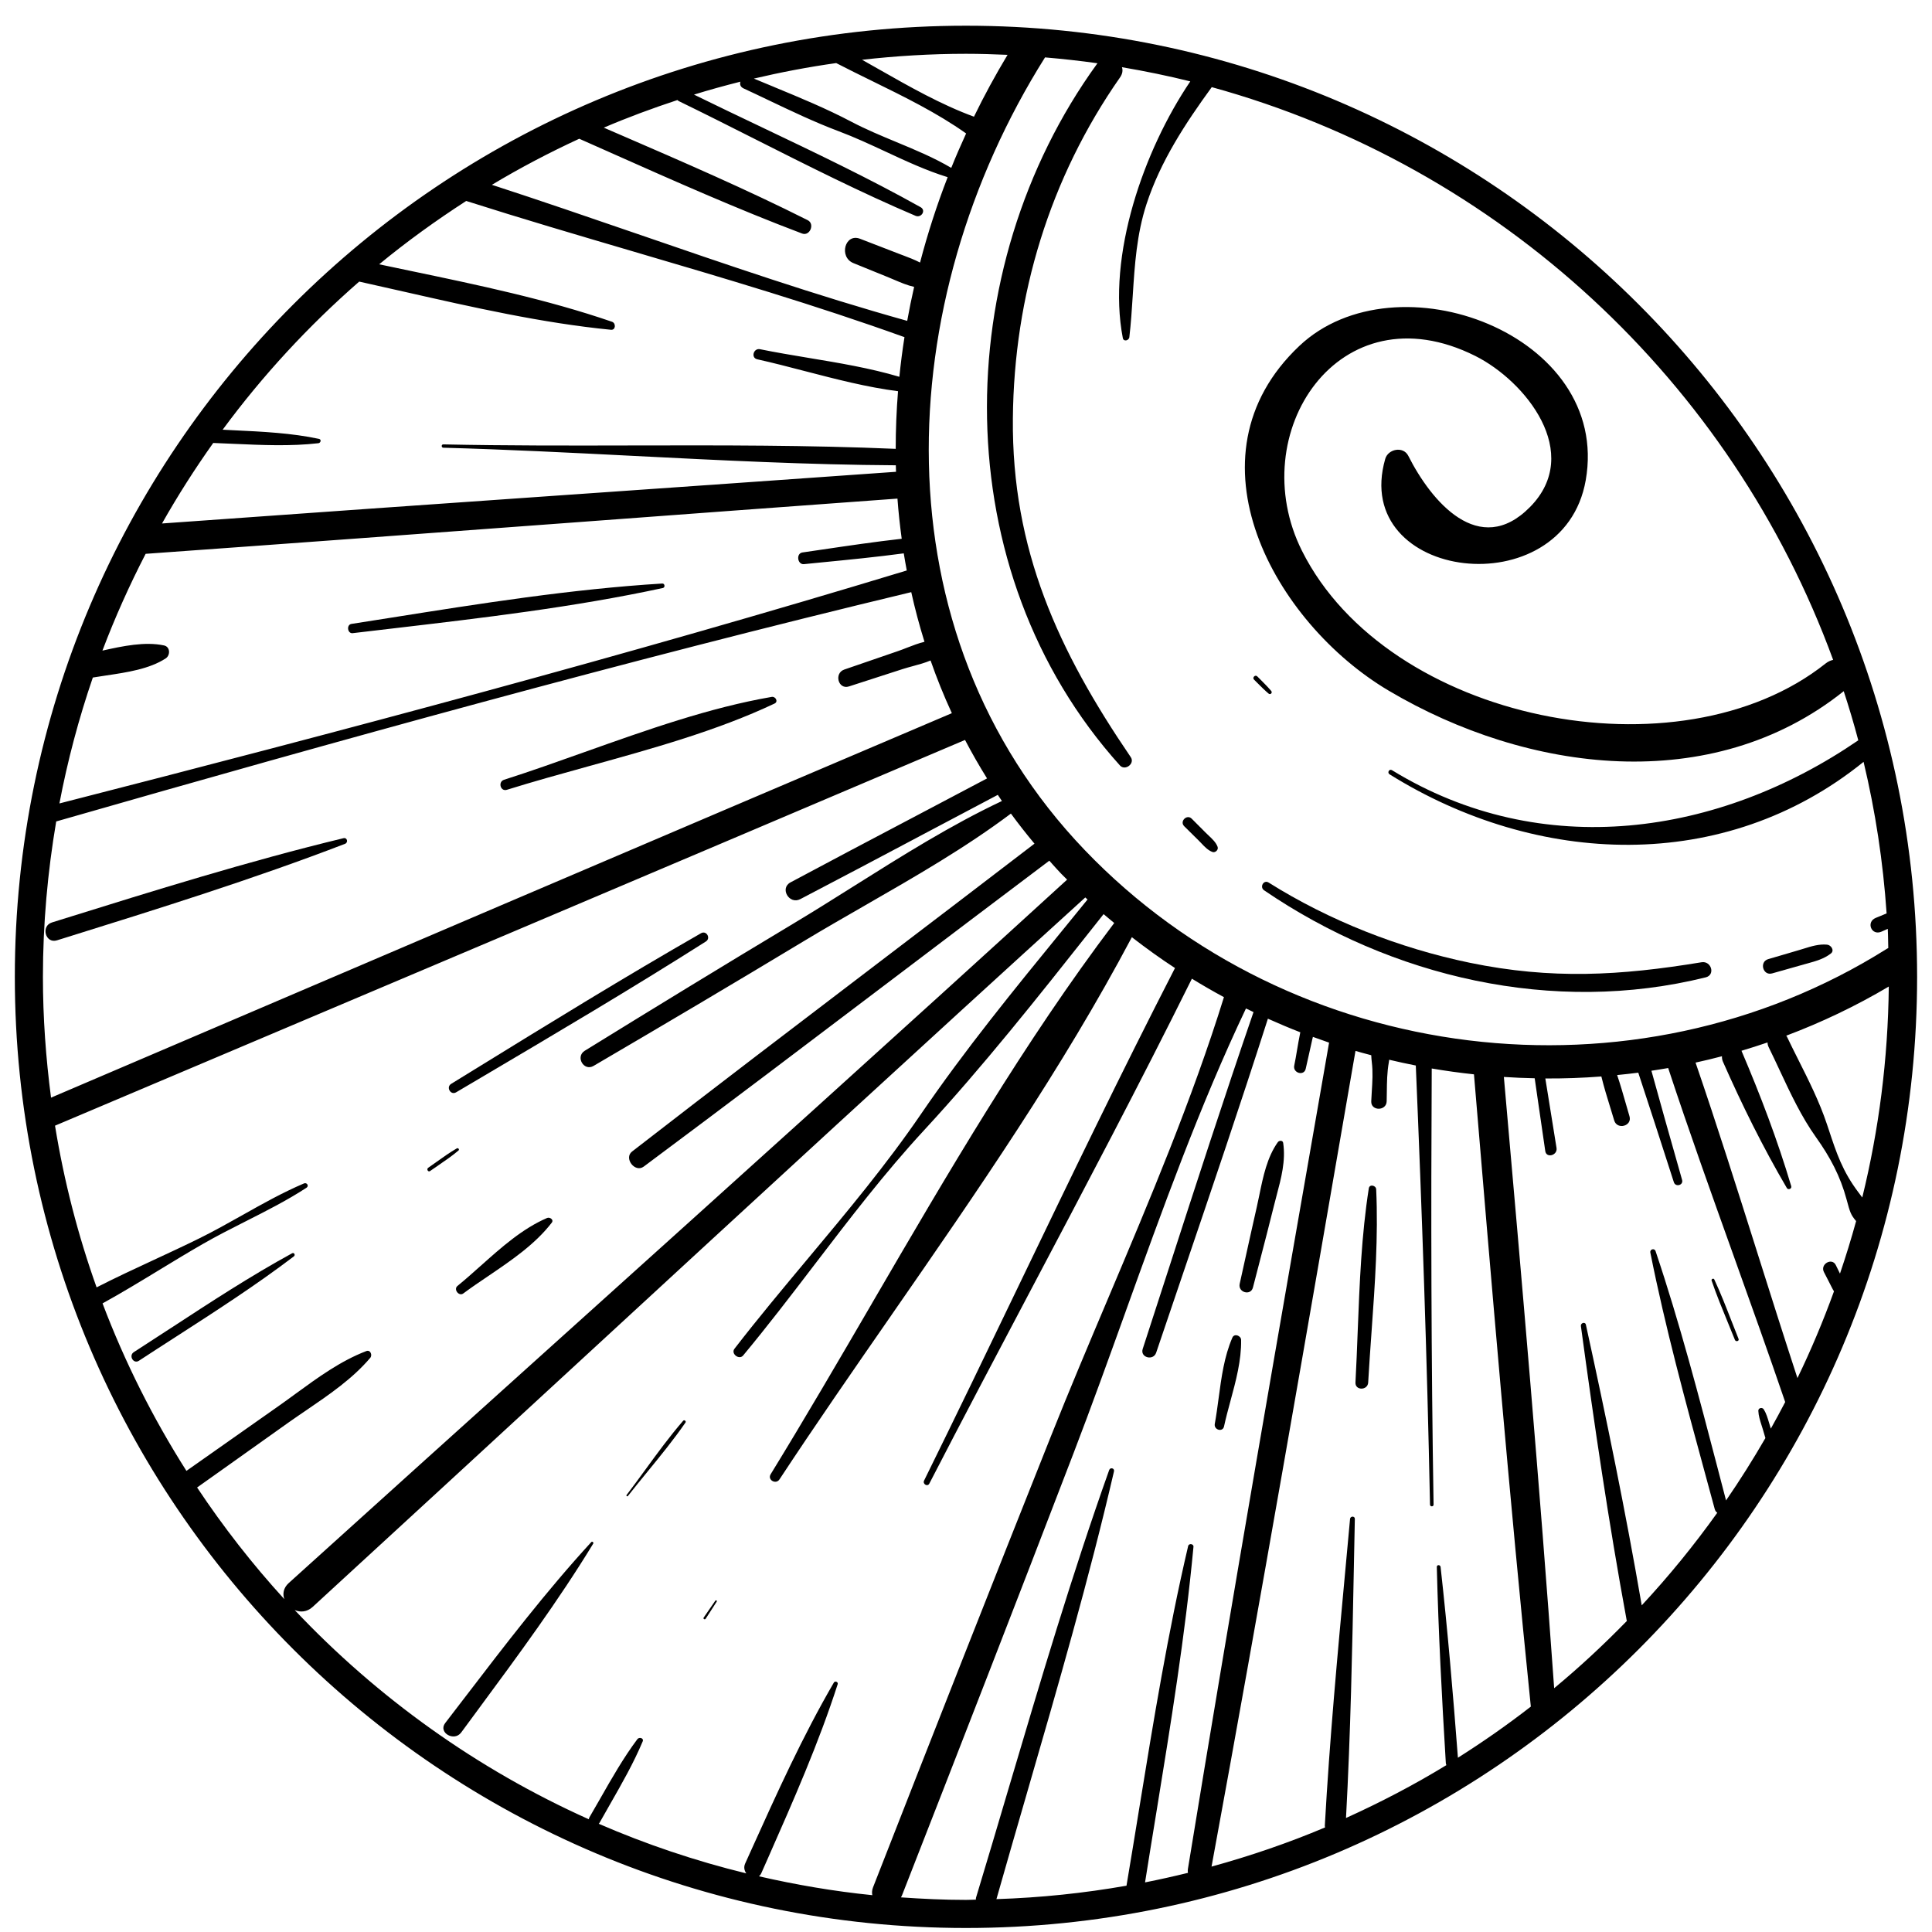 <svg width="65" height="65" viewBox="0 0 65 65" fill="currentColor" xmlns="http://www.w3.org/2000/svg">
    <path d="M58.255 44.445C58.333 44.646 58.411 44.847 58.492 45.046C58.522 45.121 58.4 45.154 58.37 45.08C58.291 44.882 58.21 44.685 58.129 44.488C57.938 44.023 57.746 43.557 57.585 43.083C57.567 43.03 57.652 42.995 57.675 43.045C57.888 43.502 58.072 43.974 58.255 44.445Z" fill="currentColor"/>
    <path d="M41.397 47.135C41.581 46.457 41.767 45.766 41.756 45.081C41.754 44.937 41.528 44.85 41.462 45.002C41.187 45.635 41.092 46.345 40.999 47.043C40.96 47.335 40.921 47.624 40.87 47.905C40.833 48.107 41.136 48.196 41.181 47.991C41.242 47.709 41.319 47.423 41.397 47.135Z" fill="currentColor"/>
    <path d="M42.386 42.421C42.309 42.719 42.231 43.018 42.154 43.316C42.08 43.607 41.644 43.483 41.708 43.193C41.77 42.916 41.831 42.638 41.892 42.361C42.021 41.777 42.15 41.192 42.283 40.609C42.314 40.474 42.342 40.336 42.371 40.197L42.371 40.196C42.498 39.578 42.632 38.931 42.991 38.427C43.034 38.367 43.157 38.358 43.171 38.451C43.261 39.051 43.105 39.637 42.95 40.22C42.919 40.338 42.888 40.455 42.859 40.572C42.706 41.189 42.546 41.805 42.386 42.42L42.386 42.421Z" fill="currentColor"/>
    <path d="M19.892 51.883C19.924 51.847 19.982 51.894 19.958 51.934C18.782 53.864 17.43 55.695 16.086 57.515C15.896 57.772 15.706 58.03 15.517 58.287C15.279 58.61 14.735 58.288 14.977 57.972C15.178 57.711 15.378 57.449 15.579 57.187L15.607 57.151C16.982 55.354 18.364 53.548 19.892 51.883Z" fill="currentColor"/>
    <path d="M21.123 50.334C21.338 50.059 21.56 49.788 21.782 49.516C22.225 48.974 22.669 48.431 23.063 47.859C23.094 47.813 23.022 47.757 22.985 47.799C22.53 48.324 22.117 48.89 21.705 49.455C21.498 49.739 21.291 50.022 21.079 50.3C21.06 50.325 21.103 50.359 21.123 50.334Z" fill="currentColor"/>
    <path d="M23.981 54.09C23.901 54.214 23.821 54.337 23.741 54.461C23.714 54.503 23.646 54.463 23.674 54.422L24.066 53.854C24.086 53.824 24.134 53.852 24.114 53.883C24.07 53.952 24.025 54.021 23.981 54.09Z" fill="currentColor"/>
    <path d="M2.039 30.944C5.171 29.967 8.373 28.968 11.556 28.2C11.682 28.169 11.724 28.345 11.609 28.389C8.535 29.572 5.317 30.576 2.169 31.558L1.914 31.637C1.529 31.757 1.365 31.155 1.748 31.035L2.039 30.944Z" fill="currentColor"/>
    <path d="M19.666 25.303C18.753 25.628 17.849 25.95 16.959 26.234C16.745 26.302 16.836 26.64 17.053 26.572C17.945 26.294 18.872 26.037 19.808 25.778C21.946 25.186 24.13 24.582 26.059 23.67C26.194 23.607 26.092 23.424 25.965 23.446C23.872 23.806 21.746 24.563 19.666 25.303Z" fill="currentColor"/>
    <path d="M11.866 21.302C12.302 21.25 12.738 21.199 13.176 21.148C16.227 20.79 19.307 20.43 22.301 19.783C22.386 19.766 22.368 19.626 22.281 19.632C19.222 19.82 16.158 20.305 13.122 20.787C12.688 20.855 12.255 20.924 11.823 20.991C11.65 21.019 11.688 21.323 11.866 21.302Z" fill="currentColor"/>
    <path d="M16.163 36.267C15.89 36.428 15.618 36.589 15.345 36.75C15.162 36.859 14.999 36.576 15.179 36.465C15.443 36.303 15.707 36.14 15.971 35.977L15.973 35.976C18.496 34.422 21.014 32.87 23.586 31.397C23.767 31.293 23.924 31.565 23.748 31.676C21.251 33.261 18.709 34.763 16.163 36.267Z" fill="currentColor"/>
    <path d="M18.405 40.978C17.574 41.336 16.864 41.97 16.172 42.588L16.171 42.588C15.911 42.821 15.652 43.051 15.391 43.264C15.25 43.378 15.44 43.626 15.587 43.517C15.857 43.316 16.142 43.123 16.43 42.929C17.207 42.402 18.003 41.863 18.563 41.136C18.643 41.033 18.495 40.939 18.405 40.978Z" fill="currentColor"/>
    <path d="M9.826 42.166C8.435 42.926 7.095 43.802 5.762 44.673L5.761 44.673C5.341 44.947 4.922 45.221 4.502 45.491C4.32 45.608 4.49 45.901 4.672 45.782C5.084 45.512 5.5 45.244 5.916 44.976C7.263 44.108 8.617 43.235 9.887 42.269C9.946 42.224 9.896 42.128 9.826 42.166Z" fill="currentColor"/>
    <path d="M14.748 39.206L14.747 39.207C14.654 39.27 14.562 39.334 14.47 39.398C14.404 39.445 14.34 39.335 14.406 39.289C14.501 39.224 14.594 39.157 14.688 39.09L14.688 39.09C14.911 38.931 15.135 38.771 15.371 38.635C15.414 38.611 15.467 38.673 15.426 38.707C15.213 38.888 14.98 39.047 14.748 39.206Z" fill="currentColor"/>
    <path d="M46.052 39.98C45.804 41.562 45.741 43.185 45.678 44.798C45.656 45.371 45.634 45.944 45.603 46.512C45.588 46.788 46.016 46.787 46.031 46.512C46.063 45.943 46.104 45.37 46.145 44.795C46.259 43.202 46.373 41.596 46.3 40.013C46.294 39.879 46.075 39.831 46.052 39.98Z" fill="currentColor"/>
    <path d="M40.571 28.022L40.094 27.544C39.932 27.381 39.677 27.635 39.841 27.797L40.012 27.966C40.044 27.997 40.076 28.028 40.107 28.06C40.136 28.088 40.164 28.116 40.192 28.144C40.236 28.186 40.279 28.229 40.322 28.272C40.352 28.302 40.382 28.334 40.413 28.366C40.525 28.485 40.644 28.61 40.792 28.664C40.89 28.699 41.001 28.589 40.965 28.491C40.911 28.343 40.786 28.226 40.667 28.114C40.634 28.084 40.602 28.053 40.571 28.022Z" fill="currentColor"/>
    <path d="M57.387 32.882C52.258 34.154 46.812 32.878 42.529 29.953C42.37 29.844 42.515 29.588 42.681 29.692C44.724 30.977 47.084 31.901 49.449 32.391C52.199 32.959 54.509 32.826 57.247 32.374C57.574 32.32 57.721 32.798 57.387 32.882Z" fill="currentColor"/>
    <path d="M59.621 32.749C59.804 32.698 59.987 32.646 60.17 32.594C60.352 32.543 60.535 32.491 60.718 32.439C60.751 32.43 60.784 32.421 60.816 32.412C61.094 32.335 61.364 32.261 61.596 32.081C61.731 31.977 61.603 31.795 61.472 31.782C61.202 31.755 60.936 31.838 60.677 31.919C60.623 31.936 60.569 31.953 60.515 31.968C60.348 32.017 60.181 32.066 60.015 32.115L59.988 32.123C59.822 32.171 59.655 32.22 59.489 32.269C59.181 32.359 59.311 32.837 59.621 32.749Z" fill="currentColor"/>
    <path d="M42.768 23.245C42.822 23.307 42.741 23.388 42.679 23.334C42.545 23.22 42.42 23.095 42.295 22.97C42.261 22.936 42.226 22.901 42.191 22.866C42.121 22.797 42.231 22.686 42.3 22.757C42.337 22.794 42.373 22.83 42.41 22.867C42.532 22.99 42.655 23.113 42.768 23.245Z" fill="currentColor"/>
    <path fill-rule="evenodd" clip-rule="evenodd" d="M32.499 0.865C14.826 0.865 0.499 15.192 0.499 32.865C0.499 50.538 14.826 64.865 32.499 64.865C50.172 64.865 64.499 50.538 64.499 32.865C64.499 15.192 50.172 0.865 32.499 0.865ZM52.288 56.798C51.8 49.938 51.2 43.083 50.596 36.233C50.941 36.256 51.287 36.27 51.633 36.277L51.715 36.844L51.715 36.846C51.805 37.473 51.896 38.101 51.989 38.728C52.026 38.976 52.407 38.872 52.368 38.623C52.276 38.042 52.182 37.46 52.087 36.879L52.087 36.877L51.991 36.284C52.62 36.288 53.248 36.265 53.876 36.217C53.963 36.572 54.071 36.923 54.179 37.273L54.179 37.274L54.18 37.275C54.223 37.415 54.266 37.556 54.308 37.696C54.406 38.024 54.921 37.885 54.822 37.555C54.78 37.411 54.738 37.267 54.697 37.123C54.605 36.803 54.514 36.483 54.407 36.169C54.644 36.145 54.881 36.12 55.118 36.089C55.493 37.223 55.859 38.361 56.226 39.498L56.226 39.499L56.315 39.774C56.371 39.949 56.643 39.877 56.592 39.697L56.494 39.349L56.492 39.342C56.178 38.237 55.865 37.132 55.56 36.024C55.749 35.995 55.937 35.966 56.124 35.933C56.825 38.059 57.579 40.163 58.333 42.269L58.334 42.272C58.918 43.901 59.501 45.531 60.061 47.17C59.904 47.471 59.744 47.769 59.578 48.064L59.572 48.045C59.568 48.033 59.564 48.02 59.56 48.008C59.545 47.961 59.531 47.913 59.517 47.865C59.471 47.71 59.425 47.553 59.34 47.417C59.291 47.337 59.153 47.365 59.157 47.466C59.164 47.63 59.214 47.788 59.264 47.945L59.264 47.945C59.279 47.989 59.293 48.034 59.306 48.078C59.334 48.176 59.364 48.275 59.393 48.374L59.395 48.382C58.98 49.099 58.54 49.8 58.071 50.48C57.983 50.144 57.896 49.809 57.808 49.473L57.808 49.471C57.162 46.997 56.515 44.516 55.7 42.094C55.663 41.982 55.502 42.027 55.524 42.142C56.025 44.656 56.701 47.137 57.375 49.611C57.481 50 57.587 50.389 57.692 50.777C57.707 50.833 57.739 50.869 57.776 50.895C56.995 51.988 56.147 53.029 55.234 54.01C54.692 50.854 54.041 47.697 53.356 44.57C53.332 44.456 53.172 44.508 53.188 44.616C53.636 47.918 54.123 51.233 54.727 54.51C54.728 54.515 54.73 54.519 54.732 54.523L54.732 54.523C54.733 54.526 54.735 54.529 54.736 54.533C53.96 55.329 53.145 56.089 52.288 56.798ZM30.316 63.828L30.32 63.82C30.33 63.802 30.34 63.784 30.348 63.764C32.285 58.812 34.212 53.858 36.117 48.894C36.719 47.327 37.293 45.732 37.869 44.133L37.869 44.133L37.869 44.132L37.869 44.131L37.869 44.131C39.111 40.681 40.361 37.208 41.919 33.929C41.97 33.955 42.021 33.979 42.073 34.002L42.116 34.023C42.135 34.032 42.154 34.041 42.173 34.05C41.179 36.941 40.237 39.851 39.296 42.76L39.294 42.766L39.292 42.772C39.01 43.643 38.728 44.514 38.445 45.384C38.351 45.673 38.802 45.794 38.898 45.509C39.194 44.634 39.491 43.759 39.788 42.885C40.762 40.02 41.735 37.154 42.657 34.273C43.017 34.434 43.38 34.588 43.747 34.73C43.706 34.928 43.672 35.129 43.638 35.327L43.638 35.327L43.638 35.327C43.608 35.507 43.578 35.684 43.543 35.852C43.492 36.103 43.873 36.211 43.929 35.959L44.047 35.433C44.08 35.283 44.113 35.134 44.147 34.984C44.154 34.951 44.163 34.918 44.171 34.885L44.256 34.915C44.408 34.971 44.561 35.026 44.715 35.078L44.654 35.431C43.057 44.578 41.46 53.726 39.964 62.89C39.957 62.93 39.962 62.965 39.966 63.001L39.968 63.01C39.491 63.127 39.009 63.235 38.524 63.331C38.647 62.552 38.774 61.772 38.902 60.991L38.903 60.981L38.903 60.98L38.903 60.98L38.904 60.979C39.387 58.009 39.874 55.022 40.153 52.04C40.162 51.937 39.996 51.916 39.974 52.015C39.295 54.911 38.809 57.888 38.328 60.843C38.187 61.709 38.046 62.574 37.901 63.433C37.9 63.436 37.901 63.439 37.901 63.442C36.473 63.693 35.012 63.846 33.524 63.894C33.86 62.708 34.205 61.518 34.551 60.325L34.551 60.324C35.592 56.733 36.641 53.114 37.479 49.502C37.504 49.396 37.353 49.356 37.317 49.458C36.071 52.955 35 56.572 33.936 60.161C33.572 61.393 33.208 62.62 32.839 63.839C32.833 63.857 32.833 63.873 32.833 63.889C32.833 63.896 32.833 63.904 32.832 63.911C32.781 63.912 32.73 63.914 32.68 63.916C32.62 63.918 32.559 63.92 32.499 63.92C31.763 63.92 31.035 63.885 30.312 63.835L30.316 63.828ZM9.915 54.169C10.102 54.249 10.326 54.239 10.518 54.064C13.607 51.229 16.691 48.387 19.774 45.546C25.342 40.415 30.909 35.285 36.513 30.194C36.528 30.208 36.543 30.221 36.558 30.235L36.579 30.253L36.589 30.263C36.319 30.596 36.048 30.929 35.776 31.262L35.769 31.27C34.118 33.293 32.458 35.326 30.988 37.478C29.825 39.181 28.5 40.766 27.175 42.351C26.34 43.35 25.504 44.35 24.71 45.378C24.582 45.544 24.867 45.766 25.002 45.604C25.826 44.612 26.612 43.585 27.397 42.557C28.583 41.005 29.77 39.453 31.09 38.025C33.082 35.869 34.908 33.562 36.73 31.259L37.129 30.755C37.203 30.819 37.278 30.88 37.353 30.942L37.353 30.942C37.398 30.979 37.443 31.016 37.487 31.053C34.453 35.064 31.889 39.468 29.338 43.846L29.338 43.846L29.337 43.848L29.337 43.849L29.337 43.849C28.21 45.783 27.087 47.711 25.928 49.599C25.811 49.789 26.104 49.956 26.224 49.773C27.444 47.92 28.717 46.084 29.994 44.242L29.994 44.241C32.861 40.105 35.744 35.945 38.08 31.531C38.552 31.897 39.035 32.245 39.531 32.569C37.718 36.098 35.997 39.673 34.276 43.247L34.276 43.248C33.221 45.44 32.166 47.631 31.09 49.812C31.032 49.929 31.205 50.032 31.266 49.914C32.38 47.755 33.516 45.606 34.651 43.457L34.652 43.456L34.652 43.455L34.652 43.455C36.498 39.961 38.344 36.468 40.1 32.927C40.454 33.144 40.813 33.352 41.178 33.548C40.11 36.988 38.685 40.36 37.269 43.711C36.62 45.245 35.974 46.774 35.364 48.304C33.349 53.361 31.356 58.426 29.373 63.496C29.335 63.594 29.331 63.683 29.348 63.761C28.05 63.63 26.779 63.411 25.534 63.126C25.566 63.1 25.595 63.064 25.616 63.015C25.693 62.841 25.77 62.667 25.847 62.493C26.691 60.58 27.542 58.652 28.183 56.663C28.207 56.587 28.093 56.541 28.054 56.609C27.003 58.413 26.138 60.331 25.279 62.234C25.21 62.389 25.14 62.543 25.07 62.697C25.014 62.822 25.044 62.939 25.109 63.028C23.394 62.609 21.734 62.049 20.144 61.359C20.146 61.357 20.148 61.355 20.149 61.353L20.153 61.349C20.157 61.345 20.162 61.34 20.166 61.334C20.279 61.131 20.395 60.928 20.512 60.724L20.519 60.711L20.52 60.711L20.52 60.71C20.916 60.017 21.316 59.319 21.623 58.587C21.67 58.476 21.504 58.431 21.444 58.512C20.976 59.137 20.584 59.826 20.195 60.509L20.194 60.51L20.194 60.511C20.073 60.722 19.954 60.932 19.832 61.139C19.819 61.162 19.813 61.185 19.809 61.207C16.056 59.525 12.701 57.12 9.915 54.169ZM13.618 9.819C15.911 10.339 18.233 10.867 20.555 11.095C20.716 11.111 20.729 10.874 20.592 10.826C18.403 10.073 16.091 9.59 13.809 9.113C13.457 9.039 13.107 8.966 12.757 8.892C13.688 8.125 14.668 7.418 15.685 6.761C17.548 7.355 19.424 7.907 21.3 8.459C24.364 9.36 27.428 10.262 30.43 11.343C30.36 11.787 30.303 12.231 30.258 12.677C29.277 12.385 28.225 12.21 27.193 12.039C26.642 11.947 26.096 11.856 25.57 11.749C25.35 11.705 25.255 12.039 25.477 12.088C26.002 12.205 26.539 12.344 27.082 12.486L27.082 12.486L27.082 12.486C28.118 12.755 29.175 13.03 30.213 13.162C30.161 13.808 30.135 14.455 30.135 15.101C27.201 14.975 24.247 14.981 21.295 14.987C19.165 14.992 17.035 14.996 14.915 14.951C14.843 14.949 14.843 15.061 14.915 15.063C17.036 15.121 19.164 15.229 21.292 15.337C24.245 15.487 27.199 15.637 30.139 15.654C30.14 15.708 30.142 15.763 30.144 15.818L30.146 15.873C26.505 16.132 22.863 16.386 19.222 16.64L19.22 16.64L19.217 16.64C14.628 16.961 10.039 17.281 5.451 17.612C5.979 16.677 6.555 15.774 7.174 14.903C7.4 14.911 7.629 14.921 7.859 14.932C8.813 14.975 9.79 15.019 10.714 14.911C10.789 14.902 10.822 14.785 10.733 14.766C9.818 14.569 8.832 14.522 7.871 14.476C7.744 14.47 7.617 14.463 7.491 14.457C8.836 12.632 10.379 10.963 12.085 9.474C12.594 9.586 13.105 9.702 13.618 9.819ZM33.898 1.845C33.491 2.523 33.112 3.217 32.768 3.926C31.663 3.521 30.597 2.915 29.551 2.321C29.368 2.217 29.185 2.113 29.003 2.011C30.151 1.882 31.317 1.81 32.499 1.81C32.968 1.81 33.434 1.825 33.898 1.845ZM1.444 32.865C1.444 31.082 1.602 29.338 1.891 27.637C11.43 24.9 21.007 22.239 30.658 19.922C30.783 20.485 30.931 21.041 31.103 21.592C30.907 21.64 30.714 21.715 30.521 21.789C30.415 21.831 30.309 21.872 30.204 21.908C29.605 22.114 29.006 22.32 28.406 22.526C28.051 22.648 28.2 23.212 28.563 23.094C29.165 22.899 29.768 22.705 30.369 22.51C30.48 22.474 30.596 22.443 30.713 22.411C30.914 22.357 31.119 22.301 31.308 22.221C31.517 22.821 31.756 23.412 32.024 23.994C21.917 28.294 11.816 32.61 1.717 36.929C1.543 35.598 1.444 34.243 1.444 32.865ZM28.133 2.122C28.523 2.324 28.923 2.52 29.326 2.718C30.419 3.254 31.532 3.8 32.504 4.49C32.329 4.873 32.16 5.258 32.004 5.648C31.421 5.304 30.791 5.042 30.159 4.78C29.646 4.566 29.132 4.353 28.64 4.094C27.802 3.653 26.923 3.29 26.046 2.928L26.046 2.927C25.818 2.833 25.59 2.739 25.363 2.644C26.272 2.43 27.195 2.254 28.133 2.122ZM20.548 5.139C22.675 6.085 24.817 7.038 26.986 7.857C27.246 7.955 27.423 7.533 27.175 7.408C25.119 6.374 22.981 5.449 20.86 4.531L20.855 4.529C20.674 4.451 20.494 4.373 20.314 4.295C21.122 3.949 21.95 3.643 22.791 3.366C22.794 3.368 22.797 3.371 22.799 3.373C22.811 3.384 22.822 3.394 22.838 3.402C23.691 3.817 24.544 4.247 25.399 4.679C27.187 5.581 28.984 6.488 30.802 7.261C30.995 7.343 31.167 7.079 30.972 6.97C29.243 6.003 27.42 5.134 25.607 4.27C24.849 3.909 24.094 3.549 23.348 3.183C23.863 3.024 24.384 2.88 24.91 2.748C24.884 2.831 24.906 2.922 25.013 2.973C25.293 3.102 25.572 3.235 25.852 3.369C26.631 3.74 27.413 4.113 28.219 4.416C28.752 4.616 29.272 4.858 29.791 5.099C30.48 5.42 31.168 5.74 31.883 5.961H31.883C31.518 6.902 31.208 7.862 30.954 8.833C30.77 8.737 30.574 8.663 30.376 8.588L30.375 8.588L30.375 8.588C30.324 8.569 30.273 8.55 30.222 8.53L29.793 8.364C29.508 8.254 29.223 8.144 28.938 8.034C28.424 7.835 28.214 8.65 28.712 8.852L29.905 9.337C29.969 9.364 30.033 9.391 30.097 9.418C30.313 9.51 30.528 9.601 30.755 9.652C30.668 10.032 30.59 10.413 30.522 10.795C27.454 9.938 24.44 8.901 21.426 7.864L21.426 7.864C19.803 7.306 18.18 6.748 16.549 6.218C17.497 5.649 18.479 5.134 19.488 4.668C19.841 4.824 20.194 4.981 20.547 5.138L20.548 5.139ZM3.575 22.725C4.268 22.622 5.027 22.509 5.575 22.151C5.736 22.046 5.73 21.76 5.518 21.715C4.878 21.579 4.134 21.735 3.446 21.889C3.869 20.771 4.357 19.685 4.9 18.633C9.669 18.292 14.436 17.938 19.204 17.585C22.867 17.313 26.53 17.041 30.194 16.775C30.227 17.228 30.276 17.678 30.337 18.126C29.44 18.227 28.545 18.359 27.652 18.491L27.651 18.491C27.433 18.523 27.215 18.555 26.997 18.587C26.776 18.619 26.826 19.002 27.05 18.98C27.237 18.961 27.424 18.943 27.612 18.924C28.544 18.833 29.478 18.741 30.406 18.617C30.437 18.81 30.472 19.002 30.507 19.193C21.08 22.055 11.543 24.585 1.999 27.031C2.275 25.58 2.653 24.166 3.123 22.795C3.268 22.77 3.42 22.748 3.574 22.725L3.575 22.725ZM9.566 53.802C8.494 52.629 7.514 51.373 6.631 50.045L7.33 49.549C8.117 48.989 8.904 48.43 9.691 47.87C9.894 47.726 10.101 47.585 10.31 47.443C11.078 46.919 11.859 46.387 12.456 45.684C12.536 45.591 12.463 45.402 12.323 45.456C11.458 45.787 10.697 46.343 9.946 46.891C9.752 47.033 9.559 47.174 9.365 47.31L6.272 49.486C5.151 47.72 4.201 45.835 3.45 43.851C4.101 43.492 4.734 43.107 5.367 42.722L5.368 42.721L5.368 42.721C5.848 42.429 6.329 42.137 6.817 41.856C7.29 41.584 7.778 41.337 8.266 41.09C8.962 40.738 9.658 40.386 10.312 39.96C10.405 39.899 10.324 39.773 10.227 39.815C9.509 40.121 8.83 40.502 8.15 40.885C7.673 41.153 7.195 41.422 6.704 41.664C6.197 41.914 5.685 42.152 5.172 42.39C4.528 42.689 3.884 42.988 3.25 43.312C2.626 41.566 2.156 39.747 1.851 37.872C12.06 33.554 22.267 29.232 32.467 24.895C32.696 25.332 32.943 25.764 33.208 26.189C32.341 26.648 31.473 27.105 30.605 27.563L30.604 27.563L30.603 27.564C29.266 28.268 27.928 28.973 26.595 29.687C26.224 29.886 26.553 30.444 26.925 30.25C28.262 29.553 29.594 28.847 30.926 28.141L30.927 28.14C31.807 27.674 32.688 27.207 33.57 26.742C33.584 26.763 33.598 26.785 33.612 26.805C33.644 26.854 33.676 26.901 33.709 26.949C31.995 27.757 30.356 28.788 28.73 29.811L28.73 29.811C28.047 30.241 27.367 30.669 26.684 31.078C24.337 32.486 22.002 33.914 19.673 35.352C19.351 35.551 19.641 36.054 19.97 35.861C22.332 34.478 24.687 33.085 27.031 31.671C27.714 31.259 28.413 30.858 29.114 30.455C30.792 29.491 32.485 28.518 34.011 27.372C34.262 27.715 34.527 28.053 34.804 28.384C33.094 29.695 31.381 31 29.667 32.305L29.664 32.307L29.663 32.308C26.858 34.444 24.052 36.581 21.265 38.742C20.979 38.964 21.362 39.468 21.657 39.249C24.464 37.16 27.253 35.047 30.041 32.934C31.794 31.606 33.546 30.279 35.303 28.957C35.338 28.996 35.374 29.036 35.409 29.075L35.409 29.076C35.505 29.182 35.6 29.289 35.7 29.393C35.74 29.434 35.78 29.474 35.821 29.514C35.848 29.541 35.875 29.567 35.902 29.594C30.303 34.709 24.669 39.782 19.034 44.856L19.033 44.857L19.027 44.862C15.921 47.659 12.814 50.456 9.714 53.26C9.531 53.426 9.504 53.627 9.566 53.802ZM48.643 59.314C48.645 59.341 48.653 59.364 48.662 59.386C47.58 60.047 46.45 60.637 45.285 61.164C45.439 58.321 45.495 55.487 45.551 52.644V52.642C45.561 52.129 45.572 51.616 45.582 51.103C45.585 50.998 45.43 51.001 45.421 51.103C45.37 51.653 45.319 52.203 45.269 52.752L45.268 52.762V52.763C45 55.649 44.734 58.525 44.572 61.423C44.571 61.437 44.573 61.449 44.576 61.46C44.577 61.464 44.578 61.468 44.578 61.472L44.579 61.476C44.58 61.478 44.58 61.48 44.58 61.482C43.347 62.003 42.07 62.439 40.761 62.8C42.42 53.781 43.982 44.743 45.543 35.707L45.604 35.357C45.748 35.4 45.895 35.438 46.041 35.477L46.134 35.502C46.137 35.582 46.144 35.661 46.153 35.738C46.194 36.061 46.173 36.395 46.152 36.727C46.145 36.835 46.139 36.944 46.134 37.052C46.119 37.385 46.645 37.386 46.653 37.052C46.656 36.951 46.657 36.851 46.658 36.751V36.751C46.662 36.409 46.665 36.074 46.726 35.738C46.728 35.728 46.729 35.719 46.73 35.71L46.731 35.701L46.733 35.692L46.734 35.678L46.735 35.672C46.736 35.666 46.737 35.66 46.738 35.654C47.035 35.724 47.334 35.79 47.633 35.848C47.841 40.771 48.013 45.693 48.111 50.621C48.113 50.698 48.232 50.698 48.231 50.621C48.15 45.728 48.142 40.839 48.169 35.948C48.641 36.029 49.114 36.094 49.59 36.145C50.184 43.238 50.781 50.337 51.503 57.417C50.715 58.029 49.896 58.602 49.05 59.137C48.887 56.997 48.705 54.852 48.467 52.719C48.458 52.64 48.338 52.636 48.34 52.719C48.394 54.917 48.51 57.12 48.643 59.314ZM61.674 22.201C61.59 22.219 61.506 22.255 61.426 22.318C56.503 26.237 46.687 24.287 43.803 18.531C41.828 14.59 45.042 9.678 49.634 11.975C51.323 12.821 53.27 15.238 51.476 17.058C49.762 18.796 48.146 16.857 47.381 15.337C47.212 15.001 46.701 15.104 46.605 15.438C45.422 19.546 52.596 20.441 53.35 16.158C54.214 11.241 46.966 8.566 43.714 11.639C39.758 15.376 42.882 20.965 46.724 23.238C51.395 26.003 57.592 26.8 62.03 23.254C62.208 23.799 62.373 24.349 62.52 24.907C57.833 28.121 51.875 29.001 46.83 25.911C46.742 25.857 46.661 25.995 46.749 26.05C51.706 29.143 58.008 29.424 62.698 25.632C63.093 27.285 63.354 28.987 63.473 30.731C63.351 30.781 63.228 30.832 63.106 30.882C62.772 31.02 62.963 31.494 63.301 31.344C63.371 31.313 63.442 31.281 63.512 31.25C63.519 31.385 63.522 31.522 63.524 31.659C63.526 31.738 63.527 31.817 63.529 31.896C63.516 31.904 63.502 31.908 63.488 31.917C54.968 37.283 43.474 35.884 36.494 28.599C29.465 21.263 29.989 10.144 35.159 1.931C35.753 1.982 36.342 2.046 36.925 2.129L36.923 2.132C36.921 2.134 36.92 2.136 36.918 2.138C36.914 2.141 36.911 2.145 36.907 2.15C31.908 9.051 31.786 19.207 37.679 25.753C37.853 25.946 38.192 25.691 38.043 25.473C35.609 21.902 34.036 18.497 34.077 14.076C34.115 9.95 35.315 5.991 37.683 2.603C37.768 2.482 37.781 2.363 37.747 2.261C38.524 2.393 39.291 2.55 40.046 2.738C38.481 5.052 37.239 8.591 37.776 11.373C37.802 11.507 37.983 11.458 37.996 11.343C38.05 10.876 38.08 10.41 38.11 9.945C38.176 8.91 38.242 7.883 38.572 6.87C39.041 5.432 39.877 4.156 40.761 2.942C40.762 2.94 40.763 2.938 40.763 2.936C40.764 2.935 40.764 2.933 40.766 2.931C50.457 5.602 58.253 12.845 61.674 22.201ZM61.904 42.849C61.858 42.754 61.811 42.659 61.764 42.563C61.634 42.297 61.228 42.531 61.364 42.797C61.404 42.874 61.443 42.951 61.483 43.028C61.522 43.105 61.562 43.182 61.601 43.259C61.607 43.271 61.613 43.283 61.619 43.295C61.646 43.347 61.672 43.399 61.702 43.446C61.341 44.443 60.931 45.417 60.473 46.364C60.01 44.949 59.561 43.531 59.113 42.113L59.113 42.112C58.441 39.986 57.769 37.861 57.045 35.75C57.343 35.685 57.639 35.614 57.934 35.536C57.931 35.593 57.937 35.652 57.964 35.714C58.612 37.181 59.305 38.584 60.116 39.969C60.162 40.047 60.29 39.995 60.264 39.907C59.797 38.341 59.23 36.854 58.59 35.352C58.883 35.265 59.176 35.171 59.467 35.072C59.467 35.123 59.478 35.176 59.505 35.231C59.631 35.487 59.754 35.749 59.877 36.013L59.877 36.013L59.877 36.013C60.239 36.788 60.607 37.574 61.098 38.262C61.573 38.928 61.916 39.572 62.126 40.354C62.245 40.795 62.265 40.865 62.447 41.083C62.283 41.679 62.102 42.267 61.904 42.849ZM62.654 40.288C62.618 40.239 62.578 40.185 62.528 40.12C61.989 39.405 61.787 38.796 61.524 37.999C61.504 37.939 61.483 37.877 61.462 37.814C61.212 37.066 60.852 36.349 60.495 35.639L60.495 35.639C60.367 35.383 60.239 35.129 60.117 34.873C60.113 34.867 60.109 34.862 60.105 34.857C60.102 34.853 60.098 34.85 60.095 34.845C61.281 34.399 62.436 33.849 63.546 33.191C63.52 35.635 63.213 38.01 62.654 40.288Z" fill="currentColor"/>
</svg>
